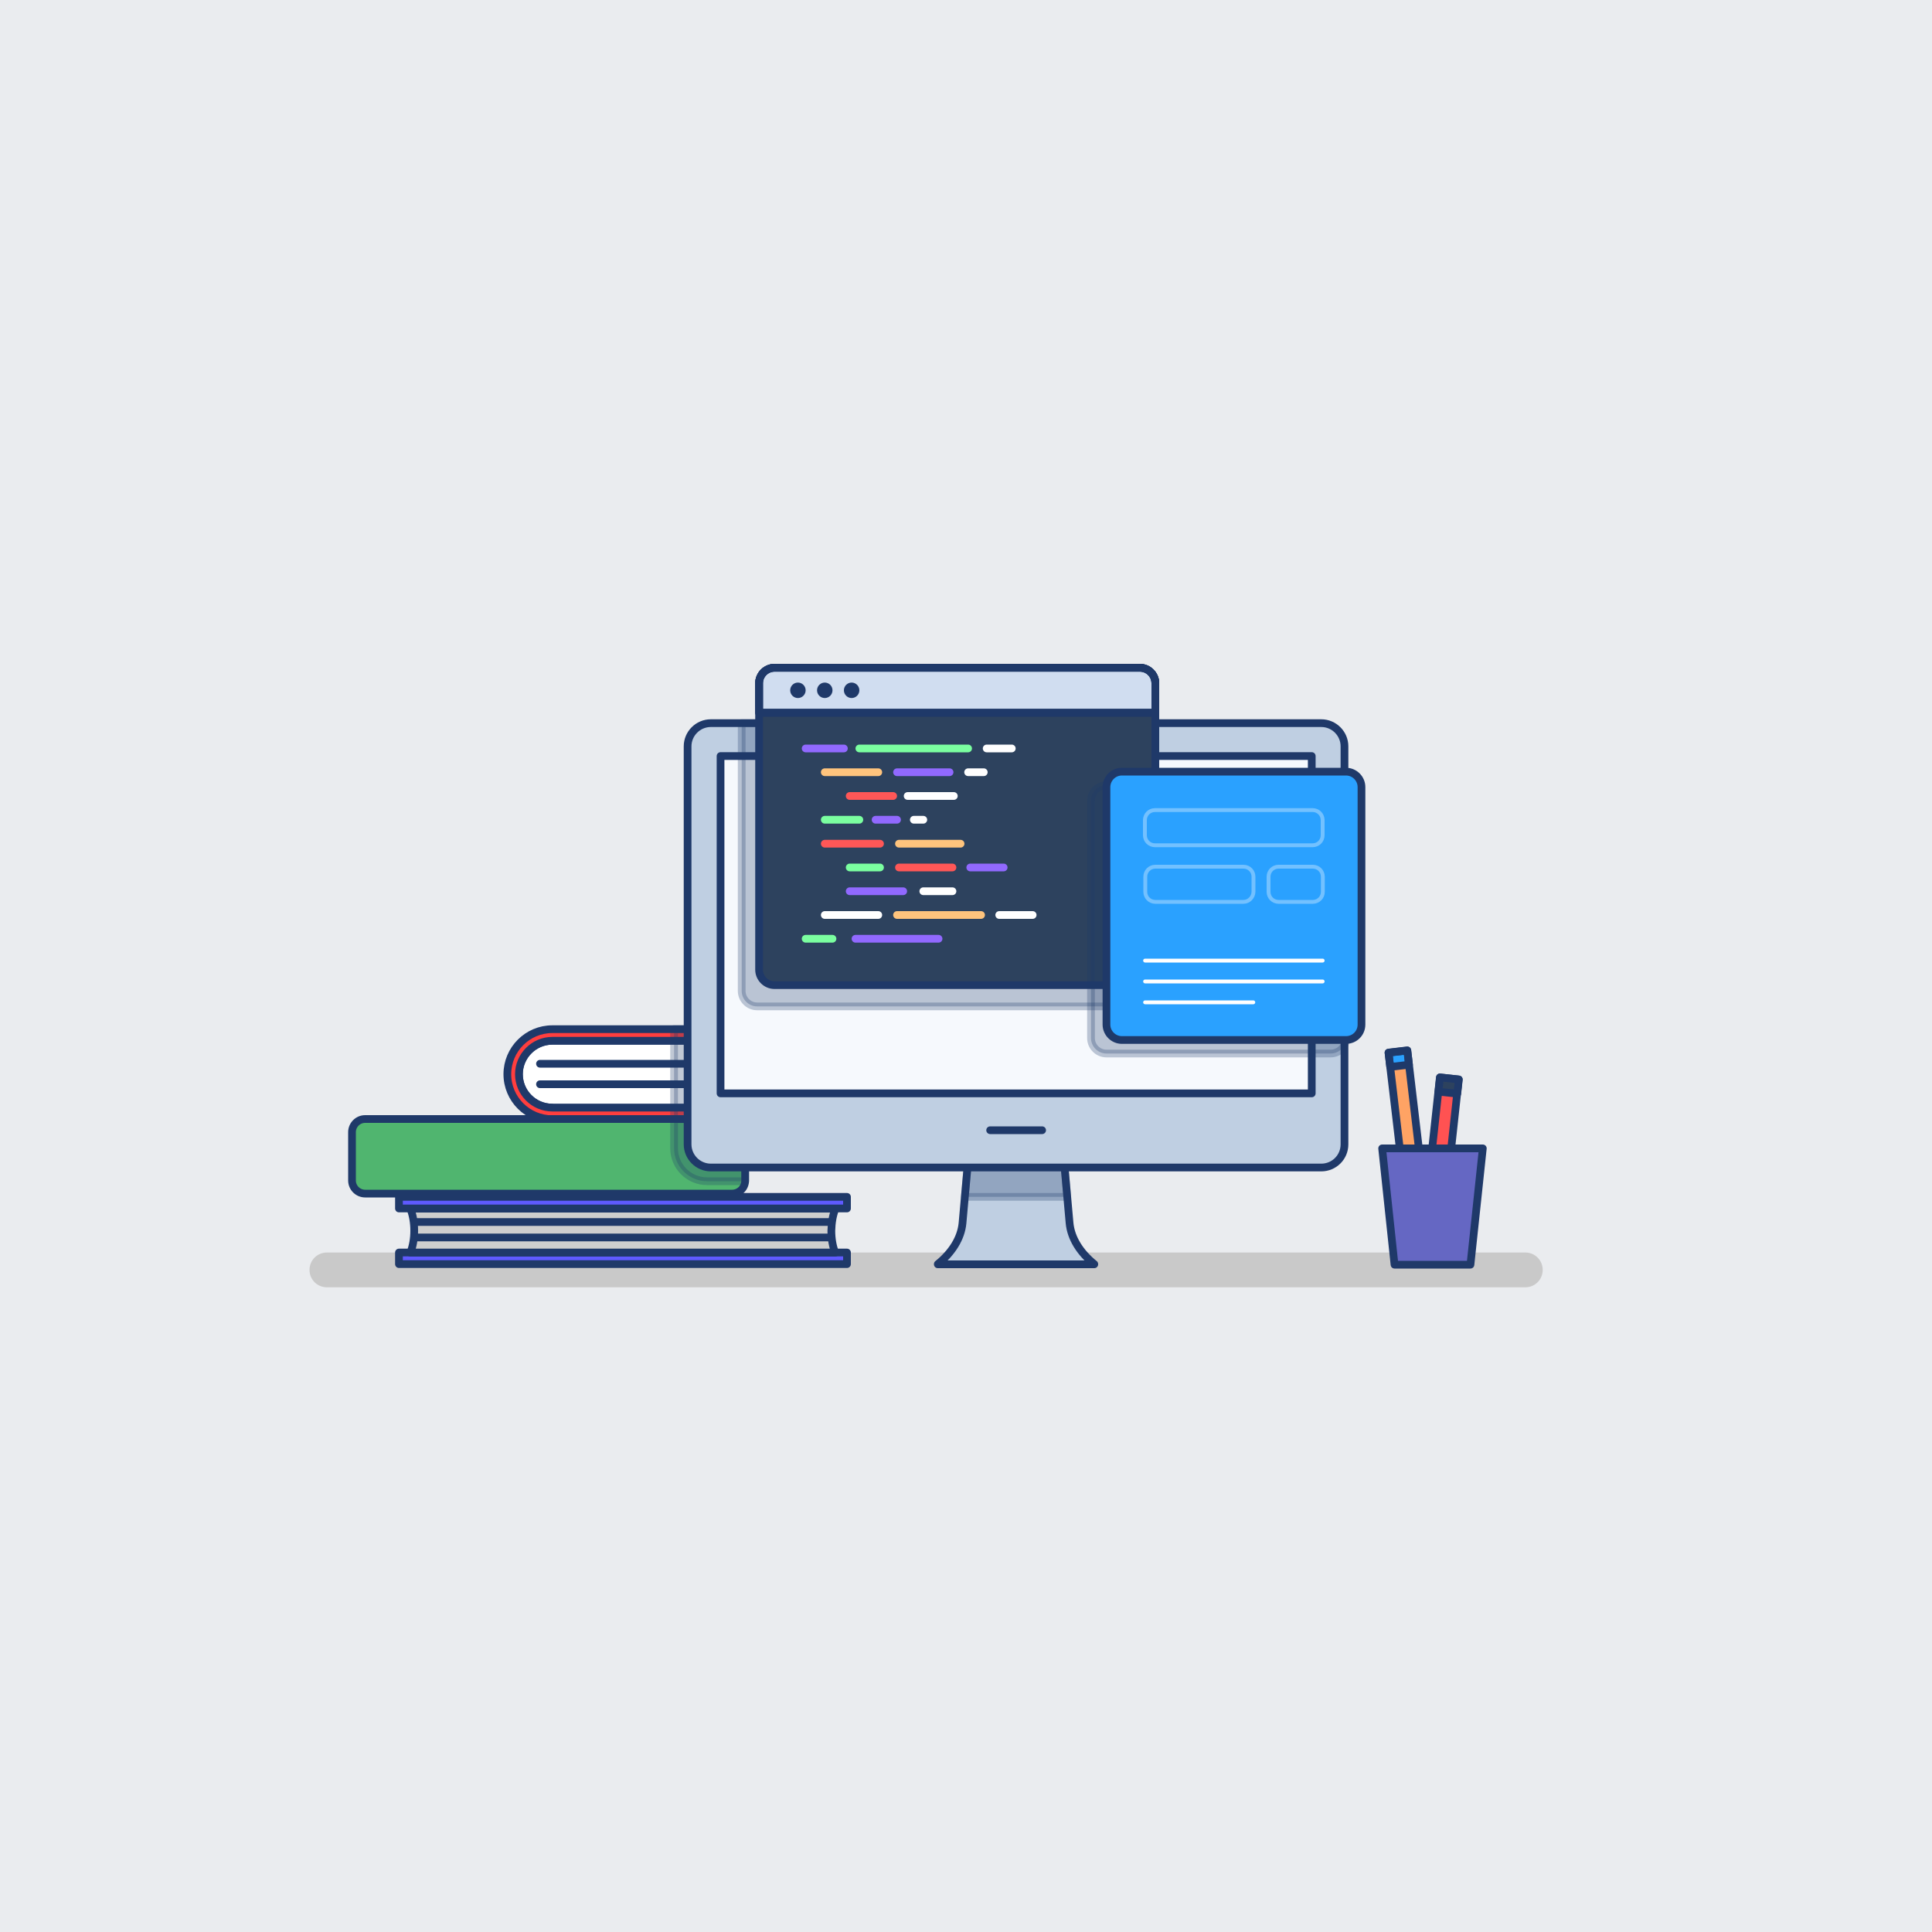 <?xml version="1.0" encoding="utf-8"?>
<svg version="1.1" id="Layer_1" x="0px" y="0px" viewBox="0 0 1000 1000" style="enable-background:new 0 0 1000 1000;" xmlns="http://www.w3.org/2000/svg">
  <style type="text/css">
	.st0{fill:#EAECEF;}
	.st1{fill:#2D425E;}
	.st2{fill:#C9C9C9;}
	.st3{fill:#CECECE;}
	.st4{fill:#FFFFFF;}
	.st5{fill:none;stroke:#1F3969;stroke-width:4;stroke-linecap:round;stroke-linejoin:round;stroke-miterlimit:10;}
	.st6{fill:#FF3E3E;}
	.st7{opacity:0.28;fill:#1F3969;stroke:#1F3969;stroke-width:4;stroke-linecap:round;stroke-linejoin:round;stroke-miterlimit:10;}
	.st8{fill:#50B56F;}
	.st9{fill:#5F5AFF;}
	.st10{fill:#F6F9FD;}
	.st11{fill:#BFCFE2;}
	.st12{fill:#D0DDF0;}
	.st13{fill:#2AA1FF;}
	.st14{opacity:0.34;fill:none;stroke:#FFFFFF;stroke-width:2;stroke-linecap:round;stroke-linejoin:round;stroke-miterlimit:10;}
	.st15{opacity:0.34;}
	.st16{fill:none;stroke:#FFFFFF;stroke-width:2;stroke-linecap:round;stroke-linejoin:round;stroke-miterlimit:10;}
	.st17{fill:#1F3969;}
	.st18{fill:none;stroke:#FFFFFF;stroke-width:4;stroke-linecap:round;stroke-linejoin:round;stroke-miterlimit:10;}
	.st19{fill:none;stroke:#7BFFA0;stroke-width:4;stroke-linecap:round;stroke-linejoin:round;stroke-miterlimit:10;}
	.st20{fill:none;stroke:#9169FF;stroke-width:4;stroke-linecap:round;stroke-linejoin:round;stroke-miterlimit:10;}
	.st21{fill:none;stroke:#FFC47D;stroke-width:4;stroke-linecap:round;stroke-linejoin:round;stroke-miterlimit:10;}
	.st22{fill:none;stroke:#FF5757;stroke-width:4;stroke-linecap:round;stroke-linejoin:round;stroke-miterlimit:10;}
	.st23{fill:#FFA364;}
	.st24{fill:#FF5252;}
	.st25{fill:#6567C3;}
</style>
  <rect class="st0" width="1000" height="1000"/>
  <g>
    <g>
      <g/>
      <g/>
      <g/>
      <g/>
      <g/>
      <g/>
      <g/>
      <g/>
    </g>
    <g/>
    <g/>
    <g/>
    <g>
      <g>
        <g/>
        <g/>
        <g/>
        <g/>
        <g/>
        <g/>
        <g/>
        <g/>
        <g/>
        <g/>
        <g/>
        <g/>
      </g>
      <g>
        <g/>
        <g/>
        <g/>
        <g/>
        <g/>
        <g/>
        <g/>
        <g/>
        <g/>
        <g/>
        <g/>
        <g/>
        <g/>
        <g/>
        <g/>
        <g/>
        <g/>
      </g>
    </g>
  </g>
  <g id="XMLID_34_">
    <path id="XMLID_223_" class="st2" d="M789.5,666.3H169.2c-5,0-9-4-9-9v0c0-5,4-9,9-9h620.3c5,0,9,4,9,9v0 C798.5,662.3,794.5,666.3,789.5,666.3z"/>
    <g id="XMLID_19_">
      <g id="XMLID_163_">
        <path id="XMLID_178_" class="st3" d="M285.9,573.3c-9.6,0-17.3-7.8-17.3-17.3s7.8-17.3,17.3-17.3h98v34.7H285.9z"/>
        <path id="XMLID_162_" class="st4" d="M389.6,579.3H285.9c-12.9,0-23.3-10.5-23.3-23.3l0,0c0-12.9,10.5-23.3,23.3-23.3h103.7 V579.3z"/>
        <line id="XMLID_164_" class="st5" x1="279.5" y1="550.6" x2="383.9" y2="550.6"/>
        <line id="XMLID_173_" class="st5" x1="279.5" y1="561.2" x2="383.9" y2="561.2"/>
        <path id="XMLID_179_" class="st5" d="M285.9,573.3c-9.6,0-17.3-7.8-17.3-17.3s7.8-17.3,17.3-17.3h98v34.7H285.9z"/>
        <path id="XMLID_161_" class="st6" d="M285.9,573.3c-9.6,0-17.3-7.8-17.3-17.3s7.8-17.3,17.3-17.3h99.7l4-6H285.9 c-12.9,0-23.3,10.5-23.3,23.3v0c0,12.9,10.5,23.3,23.3,23.3h103.7l-4-6H285.9z"/>
        <path id="XMLID_182_" class="st5" d="M285.9,573.3c-9.6,0-17.3-7.8-17.3-17.3s7.8-17.3,17.3-17.3h99.7l4-6H285.9 c-12.9,0-23.3,10.5-23.3,23.3v0c0,12.9,10.5,23.3,23.3,23.3h103.7l-4-6H285.9z"/>
        <rect id="XMLID_224_" x="348.9" y="532.6" class="st7" width="18.4" height="46.7"/>
      </g>
      <g id="XMLID_160_">
        <path id="XMLID_157_" class="st8" d="M378.9,617.8H189c-3.7,0-6.8-3-6.8-6.8v-25c0-3.7,3-6.8,6.8-6.8h189.9c3.7,0,6.8,3,6.8,6.8 v25C385.7,614.8,382.7,617.8,378.9,617.8z"/>
        <g/>
        <path id="XMLID_146_" class="st5" d="M378.9,617.8H189c-3.7,0-6.8-3-6.8-6.8v-25c0-3.7,3-6.8,6.8-6.8h189.9c3.7,0,6.8,3,6.8,6.8 v25C385.7,614.8,382.7,617.8,378.9,617.8z"/>
      </g>
      <path id="XMLID_246_" class="st7" d="M378.9,579.3h-30v15c0,9.4,7.6,17.1,17.1,17.1h19.7c0-0.1,0-0.2,0-0.3v-25 C385.7,582.3,382.7,579.3,378.9,579.3z"/>
      <path id="XMLID_35_" class="st3" d="M432.4,625.6H212.4c1.3,3.2,2,7.2,2,11.4c0,4.2-0.7,8.1-2,11.4h219.9c-1.3-3.2-2-7.2-2-11.4 C430.4,632.7,431.1,628.8,432.4,625.6z"/>
      <rect id="XMLID_156_" x="206.5" y="619.5" class="st9" width="231.9" height="6"/>
      <rect id="XMLID_32_" x="206.5" y="619.5" class="st5" width="231.9" height="6"/>
      <rect id="XMLID_147_" x="206.5" y="648.3" class="st10" width="231.9" height="6"/>
      <rect id="XMLID_39_" x="206.5" y="648.3" class="st9" width="231.9" height="6"/>
      <rect id="XMLID_37_" x="206.5" y="648.3" class="st5" width="231.9" height="6"/>
      <path id="XMLID_69_" class="st11" d="M553.6,633l-3-33.7h-49.4l-3,33.7c-0.7,7.8-5.4,15.3-12.8,21.3l0,0.1h81l0-0.1 C559,648.3,554.3,640.8,553.6,633z"/>
      <polygon id="XMLID_33_" class="st7" points="501.2,599.3 499.4,619.5 552.4,619.5 550.6,599.3 &#9;&#9;"/>
      <path id="XMLID_10_" class="st5" d="M553.6,633l-3-33.7h-49.4l-3,33.7c-0.7,7.8-5.4,15.3-12.8,21.3l0,0.1h81l0-0.1 C559,648.3,554.3,640.8,553.6,633z"/>
      <path id="XMLID_13_" class="st4" d="M683.9,604.3h-316c-6.6,0-12-5.4-12-12v-206c0-6.6,5.4-12,12-12h316c6.6,0,12,5.4,12,12v206 C695.9,599,690.5,604.3,683.9,604.3z"/>
      <path id="XMLID_63_" class="st11" d="M683.9,604.3h-316c-6.6,0-12-5.4-12-12v-206c0-6.6,5.4-12,12-12h316c6.6,0,12,5.4,12,12v206 C695.9,599,690.5,604.3,683.9,604.3z"/>
      <path id="XMLID_4_" class="st5" d="M683.9,604.3h-316c-6.6,0-12-5.4-12-12v-206c0-6.6,5.4-12,12-12h316c6.6,0,12,5.4,12,12v206 C695.9,599,690.5,604.3,683.9,604.3z"/>
      <rect id="XMLID_68_" x="438.6" y="325.6" transform="matrix(-1.836970e-16 1 -1 -1.836970e-16 1004.556 -47.272)" class="st10" width="174.6" height="306"/>
      <path id="XMLID_197_" class="st7" d="M383.9,374.3v138.6c0,4.4,3.6,8,8,8H581c4.4,0,8-3.6,8-8V374.3H383.9z"/>
      <rect id="XMLID_11_" x="438.6" y="325.6" transform="matrix(-1.836970e-16 1 -1 -1.836970e-16 1004.556 -47.272)" class="st5" width="174.6" height="306"/>
      <line id="XMLID_9_" class="st5" x1="512.5" y1="585" x2="539.4" y2="585"/>
      <path id="XMLID_15_" class="st1" d="M590,509.9H400.9c-4.4,0-8-3.6-8-8V353.7c0-4.4,3.6-8,8-8H590c4.4,0,8,3.6,8,8v148.3 C598,506.4,594.4,509.9,590,509.9z"/>
      <path id="XMLID_17_" class="st5" d="M598,365.1H392.9v-11.5c0-4.4,3.6-8,8-8H590c4.4,0,8,3.6,8,8V365.1z"/>
      <path id="XMLID_23_" class="st12" d="M598,368.9H392.9v-15.3c0-4.4,3.6-8,8-8H590c4.4,0,8,3.6,8,8V368.9z"/>
      <path id="XMLID_18_" class="st5" d="M598,368.9H392.9v-15.3c0-4.4,3.6-8,8-8H590c4.4,0,8,3.6,8,8V368.9z"/>
      <path id="XMLID_20_" class="st5" d="M598,368.9H392.9v-15.3c0-4.4,3.6-8,8-8H590c4.4,0,8,3.6,8,8V368.9z"/>
      <path id="XMLID_12_" class="st5" d="M590,509.9H400.9c-4.4,0-8-3.6-8-8V353.7c0-4.4,3.6-8,8-8H590c4.4,0,8,3.6,8,8v148.3 C598,506.4,594.4,509.9,590,509.9z"/>
      <g id="XMLID_72_">
        <path id="XMLID_7_" class="st7" d="M688.7,545.3h-116c-4.4,0-8-3.6-8-8V414.4c0-4.4,3.6-8,8-8h116c4.4,0,8,3.6,8,8v122.9 C696.7,541.8,693.1,545.3,688.7,545.3z"/>
        <path id="XMLID_16_" class="st13" d="M696.7,538.3h-116c-4.4,0-8-3.6-8-8V407.4c0-4.4,3.6-8,8-8h116c4.4,0,8,3.6,8,8v122.9 C704.7,534.8,701.1,538.3,696.7,538.3z"/>
        <path id="XMLID_14_" class="st5" d="M696.7,538.3h-116c-4.4,0-8-3.6-8-8V407.4c0-4.4,3.6-8,8-8h116c4.4,0,8,3.6,8,8v122.9 C704.7,534.8,701.1,538.3,696.7,538.3z"/>
        <path id="XMLID_75_" class="st14" d="M679.4,437.5h-81.6c-2.9,0-5.2-2.3-5.2-5.2v-7.8c0-2.9,2.3-5.2,5.2-5.2h81.6 c2.9,0,5.2,2.3,5.2,5.2v7.8C684.6,435.2,682.3,437.5,679.4,437.5z"/>
        <g id="XMLID_143_" class="st15">
          <path id="XMLID_78_" class="st16" d="M643.6,466.8h-45.6c-2.9,0-5.2-2.3-5.2-5.2v-7.8c0-2.9,2.3-5.2,5.2-5.2h45.6 c2.9,0,5.2,2.3,5.2,5.2v7.8C648.7,464.5,646.4,466.8,643.6,466.8z"/>
          <path id="XMLID_79_" class="st16" d="M679.5,466.8h-17.7c-2.9,0-5.2-2.3-5.2-5.2v-7.8c0-2.9,2.3-5.2,5.2-5.2h17.7 c2.9,0,5.2,2.3,5.2,5.2v7.8C684.7,464.5,682.4,466.8,679.5,466.8z"/>
        </g>
        <g id="XMLID_76_">
          <line id="XMLID_135_" class="st16" x1="592.7" y1="497.2" x2="684.6" y2="497.2"/>
          <line id="XMLID_136_" class="st16" x1="592.7" y1="508" x2="684.6" y2="508"/>
          <line id="XMLID_138_" class="st16" x1="592.7" y1="518.8" x2="648.7" y2="518.8"/>
        </g>
      </g>
      <circle id="XMLID_24_" class="st17" cx="413" cy="357.3" r="4"/>
      <circle id="XMLID_28_" class="st17" cx="426.9" cy="357.3" r="4"/>
      <circle id="XMLID_38_" class="st17" cx="440.8" cy="357.3" r="4"/>
      <g id="XMLID_61_">
        <line id="XMLID_54_" class="st18" x1="510.7" y1="387.4" x2="523.7" y2="387.4"/>
        <line id="XMLID_66_" class="st19" x1="444.8" y1="387.4" x2="501.1" y2="387.4"/>
        <line id="XMLID_29_" class="st20" x1="417" y1="387.4" x2="436.8" y2="387.4"/>
      </g>
      <g id="XMLID_42_">
        <line id="XMLID_62_" class="st20" x1="442.8" y1="485.9" x2="485.8" y2="485.9"/>
        <line id="XMLID_30_" class="st19" x1="417" y1="485.9" x2="430.9" y2="485.9"/>
      </g>
      <g id="XMLID_27_">
        <line id="XMLID_60_" class="st18" x1="501.1" y1="399.7" x2="509.2" y2="399.7"/>
        <line id="XMLID_45_" class="st20" x1="464.3" y1="399.7" x2="491.5" y2="399.7"/>
        <line id="XMLID_47_" class="st21" x1="426.9" y1="399.7" x2="454.6" y2="399.7"/>
      </g>
      <g id="XMLID_49_">
        <line id="XMLID_59_" class="st18" x1="469.8" y1="412" x2="493.7" y2="412"/>
        <line id="XMLID_50_" class="st22" x1="439.8" y1="412" x2="462.3" y2="412"/>
      </g>
      <g id="XMLID_65_">
        <line id="XMLID_58_" class="st18" x1="473" y1="424.3" x2="477.9" y2="424.3"/>
        <line id="XMLID_70_" class="st20" x1="453.2" y1="424.3" x2="464.3" y2="424.3"/>
        <line id="XMLID_67_" class="st19" x1="426.9" y1="424.3" x2="444.8" y2="424.3"/>
      </g>
      <g id="XMLID_73_">
        <line id="XMLID_77_" class="st21" x1="465.3" y1="436.7" x2="497.2" y2="436.7"/>
        <line id="XMLID_74_" class="st22" x1="426.9" y1="436.7" x2="455.5" y2="436.7"/>
      </g>
      <g id="XMLID_80_">
        <line id="XMLID_64_" class="st20" x1="502.2" y1="449" x2="519.5" y2="449"/>
        <line id="XMLID_84_" class="st22" x1="465.3" y1="449" x2="493" y2="449"/>
        <line id="XMLID_81_" class="st19" x1="439.8" y1="449" x2="455.5" y2="449"/>
      </g>
      <g id="XMLID_87_">
        <line id="XMLID_95_" class="st18" x1="477.9" y1="461.3" x2="493" y2="461.3"/>
        <line id="XMLID_90_" class="st20" x1="439.8" y1="461.3" x2="467.5" y2="461.3"/>
      </g>
      <g id="XMLID_98_">
        <line id="XMLID_71_" class="st18" x1="517.2" y1="473.6" x2="534.5" y2="473.6"/>
        <line id="XMLID_102_" class="st21" x1="464.3" y1="473.6" x2="507.8" y2="473.6"/>
        <line id="XMLID_99_" class="st18" x1="426.9" y1="473.6" x2="454.6" y2="473.6"/>
      </g>
      <line id="XMLID_145_" class="st5" x1="214.9" y1="632.5" x2="430.4" y2="632.5"/>
      <line id="XMLID_151_" class="st5" x1="214.9" y1="640.5" x2="430.4" y2="640.5"/>
      <path id="XMLID_158_" class="st5" d="M432.4,625.6H212.4c1.3,3.2,2,7.2,2,11.4c0,4.2-0.7,8.1-2,11.4h219.9c-1.3-3.2-2-7.2-2-11.4 C430.4,632.7,431.1,628.8,432.4,625.6z"/>
    </g>
    <g id="XMLID_222_">
      <g id="XMLID_174_">
        <rect id="XMLID_177_" x="722.8" y="544.4" transform="matrix(0.993 -0.117 0.117 0.993 -62.746 88.794)" class="st23" width="9.8" height="72.6"/>
        <rect id="XMLID_31_" x="719" y="544.7" transform="matrix(0.993 -0.117 0.117 0.993 -58.994 88.13)" class="st13" width="9.8" height="7.4"/>
        <rect id="XMLID_217_" x="719" y="544.7" transform="matrix(0.993 -0.117 0.117 0.993 -58.994 88.13)" class="st5" width="9.8" height="7.4"/>
        <rect id="XMLID_22_" x="722.8" y="544.4" transform="matrix(0.993 -0.117 0.117 0.993 -62.746 88.794)" class="st5" width="9.8" height="72.6"/>
      </g>
      <g id="XMLID_189_">
        <rect id="XMLID_218_" x="741.4" y="558.1" transform="matrix(0.994 0.108 -0.108 0.994 68.602 -77.171)" class="st24" width="9.8" height="72.6"/>
        <rect id="XMLID_214_" x="741.4" y="558.1" transform="matrix(0.994 0.108 -0.108 0.994 68.602 -77.171)" class="st5" width="9.8" height="72.6"/>
        <rect id="XMLID_220_" x="745" y="558.3" transform="matrix(0.994 0.108 -0.108 0.994 65.117 -77.742)" class="st1" width="9.8" height="7.4"/>
        <rect id="XMLID_211_" x="745" y="558.3" transform="matrix(0.994 0.108 -0.108 0.994 65.117 -77.742)" class="st5" width="9.8" height="7.4"/>
      </g>
      <polygon id="XMLID_26_" class="st25" points="761.1,654.6 721.8,654.6 715.4,594.4 767.5,594.4 &#9;&#9;"/>
      <polygon id="XMLID_233_" class="st25" points="715.4,594.4 715.5,595.5 755.2,595.5 748.9,654.6 761.1,654.6 767.5,594.4 &#9;&#9;"/>
      <polygon id="XMLID_21_" class="st5" points="761.1,654.6 721.8,654.6 715.4,594.4 767.5,594.4 &#9;&#9;"/>
    </g>
  </g>
  <g>
    <g/>
  </g>
</svg>